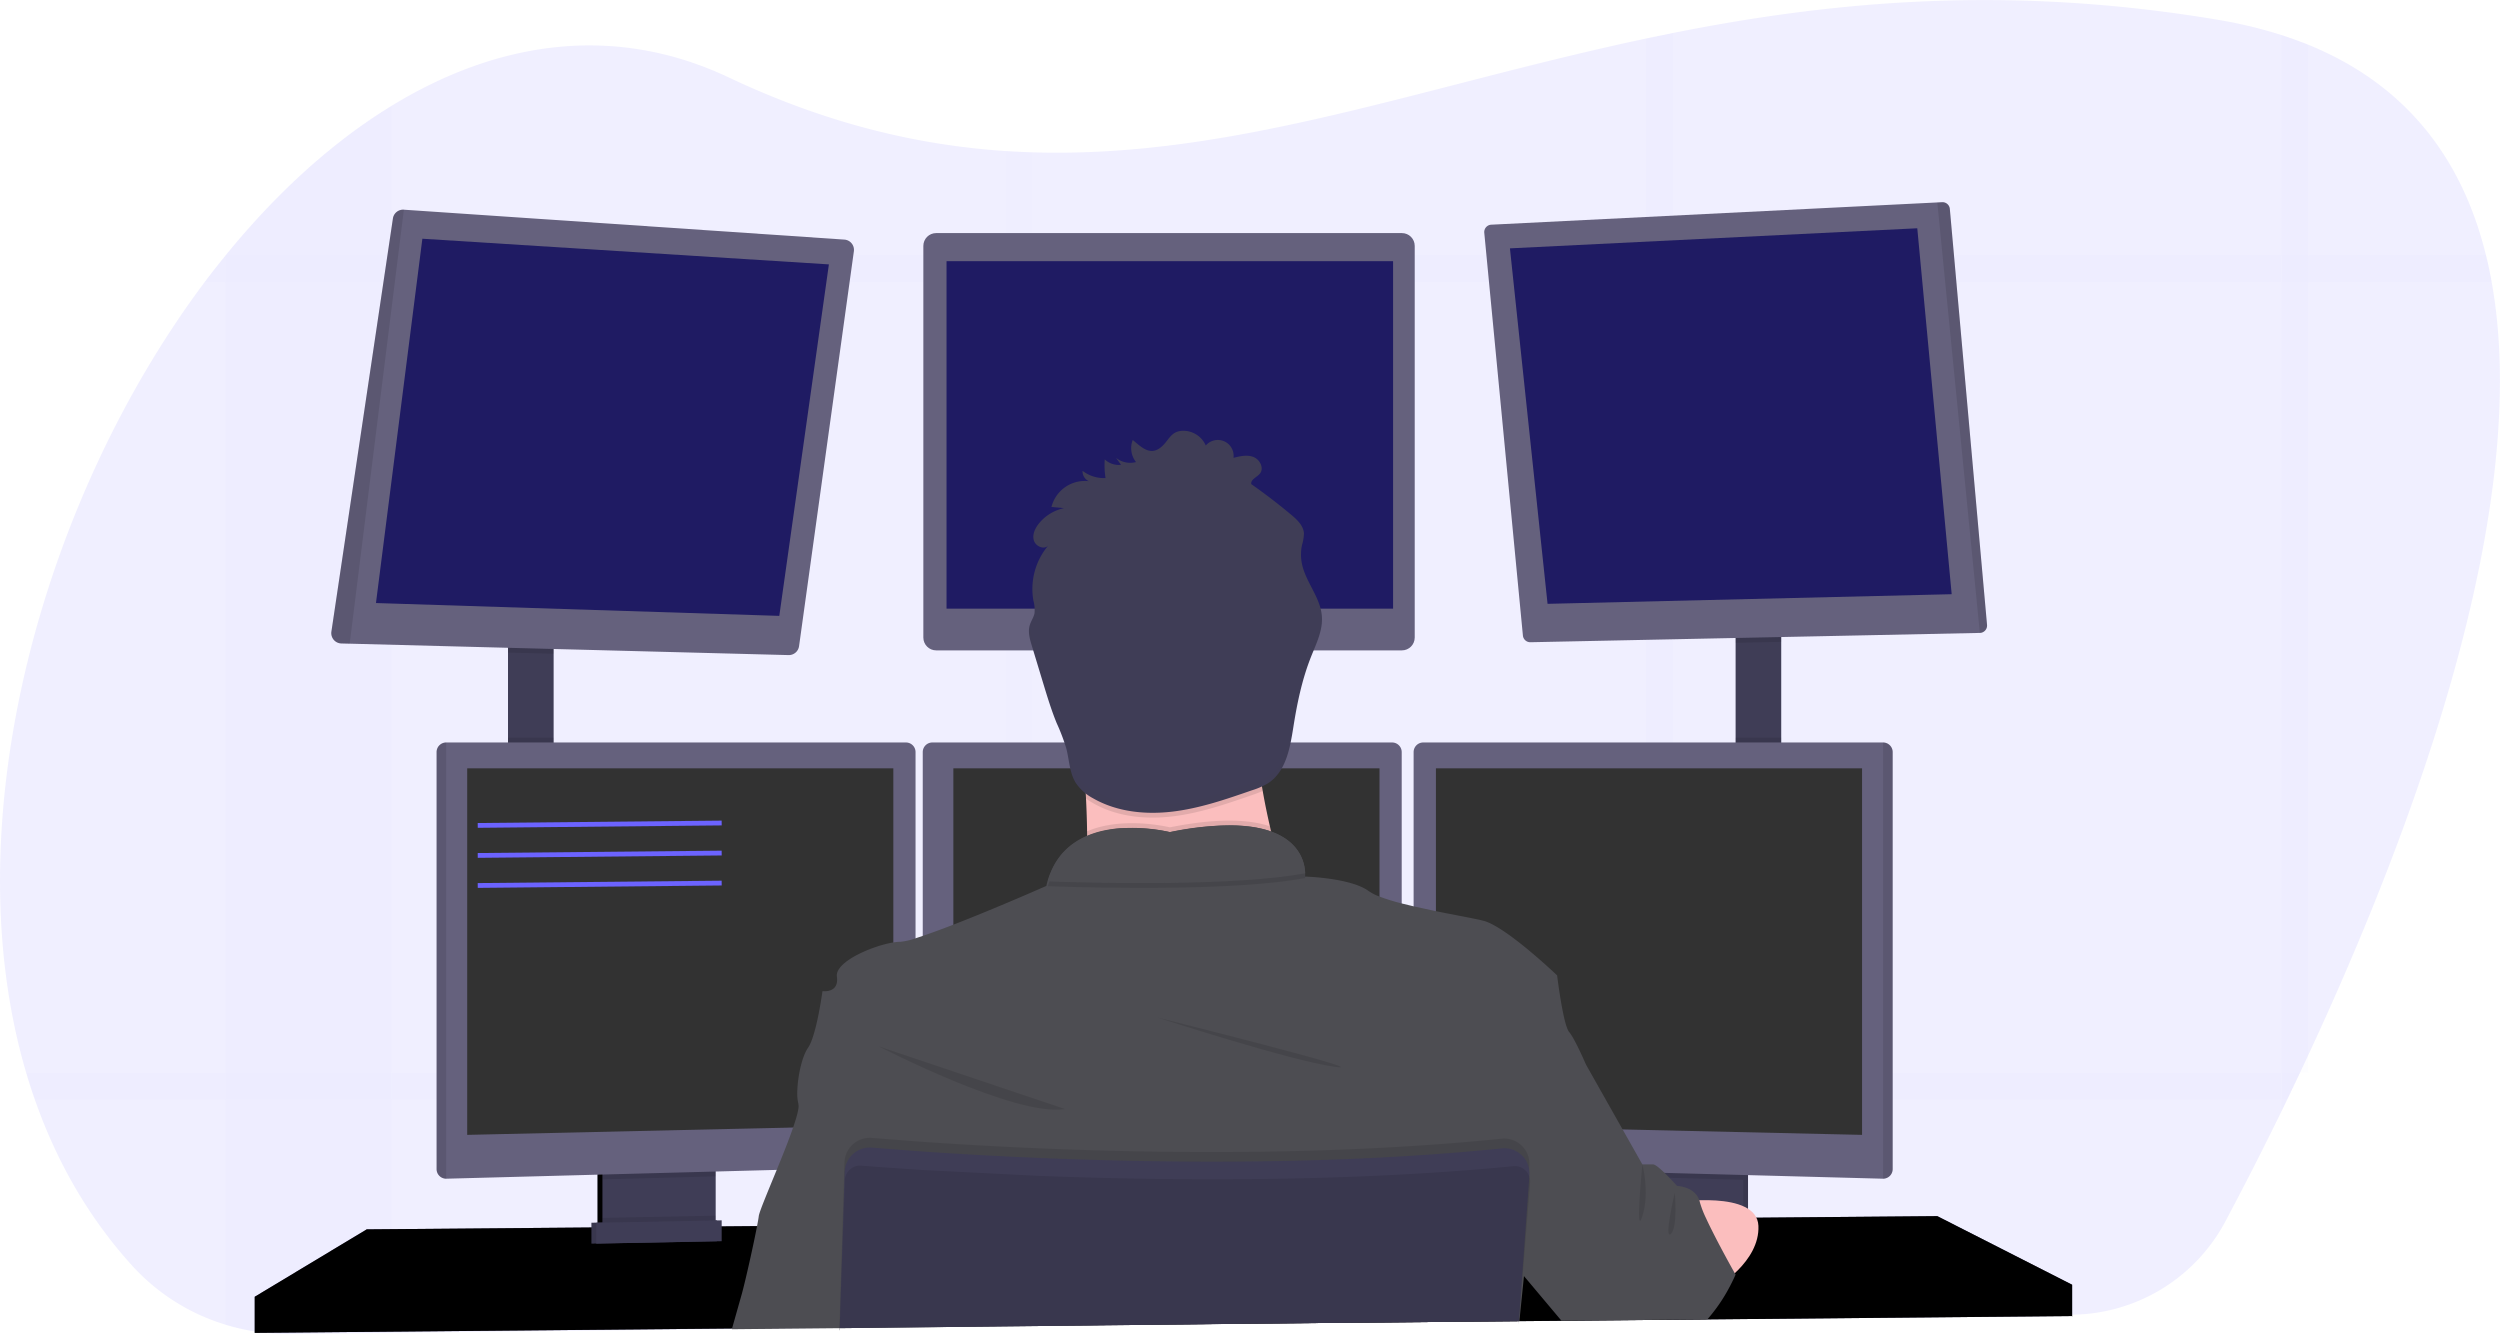 <svg xmlns="http://www.w3.org/2000/svg" xmlns:xlink="http://www.w3.org/1999/xlink" width="1040" height="555" fill="none" xmlns:v="https://vecta.io/nano"><style><![CDATA[.B{opacity:.1}.C{fill:#000}.D{fill:#3f3d56}.E{fill:#65617d}.F{fill:#1f1b63}.G{fill:#323232}.H{fill:#4d4d52}]]></style><g clip-path="url(#A)"><path d="M960.261 438.866l-3.465 7.411-5.324 11.137-2.317 4.777a1485.52 1485.52 0 0 1-23.42 45.959 73.24 73.24 0 0 1-26.57 28.133c-11.212 6.819-24.047 10.489-37.159 10.625l-151.458 1.652h-1.598l-12.983.141-11.106.12-34.057.37h-1.378l-17.338.191h-.53l-106.864 1.161-95.389 1.002-11.096.12-68.912.751h-.08l-44.694.481h-.479l-141.321 1.532-42.276.461c-9.022.102-18.006-1.188-26.636-3.826-15.019-4.549-28.516-13.119-39.04-24.787-18.157-20.06-31.39-43.465-40.279-68.863a235.84 235.84 0 0 1-3.595-11.137C-19.875 341.971 17.638 207.4 85.152 117.345a347.09 347.09 0 0 1 8.629-11.016l.07-.08c20.764-25.558 44.044-46.91 68.843-62.093 43.944-26.95 92.632-34.542 140.521-11.918 40.519 19.149 78.351 28.152 115.024 30.596 3.705.24 7.411.421 11.096.531 84.123 2.654 162.963-27.742 255.546-47.361l11.106-2.283C762.033.541 835.3-6.41 922.429 8.202c9.052 1.483 17.985 3.625 26.726 6.41a171.59 171.59 0 0 1 11.106 4.006c41.589 16.965 64.269 48.312 73.909 87.591a159.21 159.21 0 0 1 2.36 11.126c17.09 94.482-32.95 228.502-76.269 321.531z" fill="#6c63ff" class="B"/><g class="B"><g fill="#b5b0ff"><path opacity=".3" d="M162.694 44.156v510.383l-42.277.461c-9.022.102-18.006-1.188-26.636-3.826V106.249h.07c20.764-25.588 44.044-46.94 68.843-62.093z"/><path opacity=".3" d="M1036.58 117.345H85.152a347.09 347.09 0 0 1 8.629-11.016v-.08h940.439a155.97 155.97 0 0 1 2.36 11.096z"/><path opacity=".3" d="M960.261 18.628v427.639h-3.465l-5.324 11.137-2.317 4.777V14.582a157.08 157.08 0 0 1 11.106 4.046zm-264.274-4.937v535.051l-11.106.12V15.974l11.106-2.283z"/></g><path d="M429.335 63.335v488.31l-11.096.12V62.804c3.705.24 7.411.38 11.096.531z" fill="#6c63ff" class="B"/><path opacity=".3" d="M956.796 446.277l-5.324 11.137H14.492a235.84 235.84 0 0 1-3.595-11.137h945.9z" fill="#b5b0ff"/></g><g class="D"><path d="M230.308 266.228h-18.976v57.747h18.976v-57.747zm510.682-3.004h-18.976v61.091h18.976v-61.091z"/></g><use xlink:href="#B" class="E"/><use xlink:href="#B" opacity=".2" class="C"/><use xlink:href="#C" class="D"/><use xlink:href="#C" class="B C"/><g class="D"><path d="M297.722 484.384v24.527c.001 1.162-.327 2.3-.946 3.282a6.13 6.13 0 0 1-2.549 2.266 5.98 5.98 0 0 1-2.497.601l-34.856.741c-.931.023-1.854-.173-2.697-.57a6.12 6.12 0 0 1-2.599-2.265c-.632-.989-.967-2.139-.966-3.314v-25.268h47.11zm429.455 0h-47.11v31.547h47.11v-31.547z"/></g><path d="M727.177 484.384h-47.11v31.547h47.11v-31.547z" class="B C"/><path d="M725.18 484.384h-47.111v31.547h47.111v-31.547z" class="D"/><path d="M230.308 266.218v5.739l-18.976-.491v-5.248h18.976z" class="B C"/><path d="M355.209 104.556l-22.801 164.246c-.144 1.049-.67 2.008-1.475 2.693s-1.834 1.05-2.889 1.023l-182.569-4.748-3.465-.09c-.604-.014-1.197-.156-1.742-.416a4.29 4.29 0 0 1-1.422-1.092c-.392-.46-.683-.998-.854-1.578s-.217-1.191-.137-1.791l25.598-171.937a4.31 4.31 0 0 1 1.561-2.702c.84-.673 1.9-1.006 2.973-.933l183.227 12.438c.591.034 1.169.191 1.697.461s.994.645 1.369 1.105.652.991.812 1.563.2 1.17.117 1.758z" class="E"/><path d="M175.707 99.309l-19.306 151.557 167.788 5.338 20.633-146.219-169.115-10.675z" class="F"/><path d="M583.2 96.965H389.436c-2.94 0-5.324 2.39-5.324 5.338v162.914c0 2.948 2.384 5.338 5.324 5.338H583.2c2.94 0 5.323-2.39 5.323-5.338V102.303c0-2.948-2.383-5.338-5.323-5.338z" class="E"/><path d="M579.524 108.652H393.76V253.199H579.524V108.652Z" class="F"/><path d="M740.99 263.214v3.795l-18.976.391v-4.186h18.976z" class="B C"/><path d="M826.611 260.009a3.1 3.1 0 0 1-.167 1.223 3.09 3.09 0 0 1-.633 1.06c-.28.307-.619.554-.996.726s-.786.266-1.2.276l-186.963 3.876c-.777.016-1.531-.263-2.11-.782s-.943-1.237-1.016-2.013l-16.07-167.53a3.1 3.1 0 0 1 .132-1.233 3.09 3.09 0 0 1 .606-1.081c.272-.316.606-.572.98-.755s.783-.287 1.199-.306l185.544-9.254 1.998-.1a3.06 3.06 0 0 1 2.173.75c.6.523.974 1.26 1.042 2.054l15.481 173.089z" class="E"/><path d="M628.133 103.315l169.455-8.353L811.9 247.19l-168.117 4.006-15.65-147.881z" class="F"/><g class="C"><path d="M826.611 260.009a3.1 3.1 0 0 1-.167 1.223 3.09 3.09 0 0 1-.633 1.06c-.28.307-.619.554-.996.726s-.786.266-1.2.276L805.917 84.216l1.998-.1a3.06 3.06 0 0 1 2.173.75 3.08 3.08 0 0 1 1.043 2.054l15.48 173.089zM168.017 87.22l-22.542 180.55-3.465-.09c-.604-.014-1.197-.156-1.742-.416a4.29 4.29 0 0 1-1.422-1.092c-.392-.46-.683-.998-.854-1.578a4.32 4.32 0 0 1-.137-1.791l25.598-171.937a4.31 4.31 0 0 1 1.569-2.719 4.29 4.29 0 0 1 2.995-.926zm62.291 219.649h-18.976v17.105h18.976v-17.105zm67.414 177.505v4.978l-47.11 1.262v-6.24h47.11z" class="B"/></g><path d="M380.867 312.828V481.28a4.01 4.01 0 0 1-1.134 2.749c-.716.736-1.687 1.168-2.711 1.207l-191.408 5.107h-.049a3.99 3.99 0 0 1-2.776-1.173c-.737-.739-1.157-1.737-1.169-2.783V312.828c.012-1.045.432-2.044 1.169-2.783a3.99 3.99 0 0 1 2.776-1.173h191.357a3.99 3.99 0 0 1 2.775 1.173c.737.739 1.157 1.738 1.17 2.783z" class="E"/><path d="M185.614 308.872v181.471h-.049a3.99 3.99 0 0 1-2.776-1.173c-.737-.739-1.157-1.737-1.169-2.783V312.828c.012-1.045.432-2.044 1.169-2.783a3.99 3.99 0 0 1 2.776-1.173h.049z" class="B C"/><path d="M194.353 319.628h177.275V468.1l-177.275 4.006V319.628z" class="G"/><g class="C"><path d="M740.99 306.869h-18.976v17.446h18.976v-17.446zm-15.81 177.505v6.42l-47.111-1.262v-5.158h47.111z" class="B"/></g><path d="M787.351 312.828v173.559a4.01 4.01 0 0 1-1.188 2.801 3.99 3.99 0 0 1-2.807 1.155l-191.447-5.107c-1.025-.039-1.996-.471-2.712-1.207s-1.121-1.721-1.133-2.749V312.828a4.01 4.01 0 0 1 1.169-2.783 3.99 3.99 0 0 1 2.776-1.173h191.357a3.99 3.99 0 0 1 2.801 1.159c.745.74 1.171 1.745 1.184 2.797z" class="E"/><path d="M787.351 312.828v173.559a4.01 4.01 0 0 1-1.188 2.801 3.99 3.99 0 0 1-2.807 1.155V308.872c1.051 0 2.059.415 2.807 1.156a4.01 4.01 0 0 1 1.188 2.8z" class="B C"/><path d="M774.617 319.628H597.342V468.1l177.275 4.006V319.628z" class="G"/><path d="M583.11 312.828V481.28a4.01 4.01 0 0 1-1.134 2.749c-.716.736-1.686 1.168-2.711 1.207l-191.407 5.107c-1.051 0-2.06-.415-2.808-1.155s-1.174-1.747-1.187-2.801V312.828c.013-1.045.433-2.044 1.17-2.783a3.99 3.99 0 0 1 2.775-1.173h191.357a3.99 3.99 0 0 1 2.775 1.173c.737.739 1.157 1.738 1.17 2.783z" class="E"/><path d="M396.597 319.628h177.275V468.1l-177.275 4.006V319.628z" class="G"/><path d="M862.006 534.449v13.02l-151.727 1.402-1.618.03-57.667.531-1.378.02-17.528.15h-.52l-106.844.991-175.387 1.633h-.15l-44.594.421-.479.01-198.148 1.822v-15.022l202.253-1.332h.479l40.938-.281h.19l282.721-1.872h.29l.17-.01h.469l4.784-.03h1.458l74.396-.501 4.394-.02.979-.01 142.519-.952z" class="B C"/><g fill="#fbbebe"><path d="M486.642 323.975c28.313 0 51.265-23.016 51.265-51.407s-22.952-51.407-51.265-51.407-51.265 23.015-51.265 51.407 22.953 51.407 51.265 51.407z"/><path d="M537.917 377.725s-99.374 12.018-89.886 0c3.436-4.347 4.385-17.226 4.195-31.898-.06-4.456-.22-9.073-.449-13.67-1.099-22.033-3.746-43.565-3.746-43.565s86.89-41.062 76.903-8.513c-3.995 13.15-2.687 31.617.349 48.953.889 5.058 1.918 10.015 2.997 14.722a345.96 345.96 0 0 0 9.637 33.971z"/></g><path d="M537.917 377.725s-99.374 12.018-89.886 0c3.436-4.347 4.385-17.226 4.195-31.898 15.151-6.489 34.426-1.652 34.426-1.652 20.295-4.056 33.308-3.265 41.628-.421a345.96 345.96 0 0 0 9.637 33.971z" class="B C"/><path d="M349.297 553.358v-.842l175.397-1.912 106.864-1.002h.3l-.11 1.482.15-1.482h.19v-.17l1.368-13.47.519-5.098.16-1.592.14-1.332 6.172-20.641 6.172-20.611 5.194-17.356 7.93-26.52s-4.495-10.515-6.991-13.52-4.994-23.535-4.994-23.535-21.313-20.361-30.631-22.704c-3.905-1.002-11.615-2.334-19.805-4.006l-9.238-2.003-4.994-1.212a87.62 87.62 0 0 1-9.238-2.864c-1.586-.578-3.095-1.348-4.495-2.294-7.34-5.398-25.737-6.009-26.446-6.009a.41.41 0 0 1 0-.07v-.09a10.22 10.22 0 0 0 0-1.262c0-.4 0-.871-.09-1.402 0-.16 0-.33-.07-.501a13.76 13.76 0 0 0-.2-1.141 5.09 5.09 0 0 0-.119-.531 17.25 17.25 0 0 0-1.249-3.495c-.07-.161-.16-.331-.24-.491a18.27 18.27 0 0 0-1.697-2.634 9.59 9.59 0 0 0-.42-.521 19.62 19.62 0 0 0-2.716-2.644c-.27-.21-.55-.43-.839-.631a4.64 4.64 0 0 0-.51-.36l-.889-.581-.829-.481c-.729-.4-1.498-.791-2.337-1.162-.259-.12-.539-.23-.818-.34l-1.089-.421h-.06l-.749-.3c-.569-.19-1.149-.361-1.758-.531l-.929-.24-.998-.231-.999-.21a44.85 44.85 0 0 0-3.186-.521l-1.139-.14-1.168-.12-1.209-.1-1.717-.1-1.998-.07a124.15 124.15 0 0 0-26.207 2.794c-5.983-1.335-12.111-1.901-18.237-1.683h-.868l-.999.06h-.639l-1.289.12c-.429 0-.869.091-1.298.151l-1.308.18-.66.11c-.649.11-1.308.23-1.997.371a7.81 7.81 0 0 0-.659.15c-.869.19-1.738.42-2.597.681-.429.12-.859.26-1.288.411-.22.06-.43.14-.639.22l-.64.23-.629.251-.749.3c-.379.16-.749.331-1.118.511-.21.09-.42.19-.62.3s-.409.201-.599.311a27.73 27.73 0 0 0-6.202 4.386l-.509.491-.5.511c-.17.17-.329.35-.489.531a23.84 23.84 0 0 0-1.818 2.253 14.85 14.85 0 0 0-.459.641 26.67 26.67 0 0 0-1.718 2.924c-.13.241-.25.491-.37.731-.815 1.692-1.483 3.451-1.997 5.258-.187.668-.356 1.336-.509 2.003 0 0-21.144 9.354-38.681 16.124-4.664 1.803-9.059 3.435-12.734 4.667l-2.996 1.002a26.67 26.67 0 0 1-6.242 1.442 19.55 19.55 0 0 0-2.997.28c-8.059 1.312-21.872 7.011-23.38 12.729a3.73 3.73 0 0 0-.1 1.403v.11c.999 7.01-5.992 6.009-5.992 6.009s-2.497 18.527-5.993 23.535c-2.526 3.605-4.254 11.647-4.474 17.716a19.68 19.68 0 0 0 .439 5.639v.14c.4 1.342-.559 5.008-2.187 9.705-1.767 5.157-4.344 11.567-6.821 17.616-3.735 9.134-7.251 17.426-7.471 19.249-.089.811-.349 2.263-.709 4.136-1.458 7.631-4.694 22.163-6.292 28.042l-4.105 14.522c0 .12-.069.24-.099.35l44.773-.441v.842h.14-.06z" class="H"/><g class="C"><path d="M365.636 435.311s56.928 29.544 77.402 26.039l-77.402-26.039zm115.853-12.018s55.43 18.027 73.906 20.531-73.906-20.531-73.906-20.531zm61.482-58.007c-28.963 5.348-83.494 4.197-107.064 3.385 8.639-31.046 50.765-20.49 50.765-20.49 52.144-10.436 56.139 11.216 56.299 17.105z" class="B"/></g><path d="M542.971 363.283c-28.963 5.348-83.494 4.197-107.064 3.385 8.639-31.046 50.765-20.49 50.765-20.49 52.144-10.436 56.139 11.217 56.299 17.105z" class="H"/><path d="M696.716 500.158s34.116-5.258 34.786 9.765-17.398 25.518-17.398 25.518l-17.388-35.283z" fill="#fbbebe"/><path d="M525.283 329.032a46.89 46.89 0 0 1-4.494 1.743c-10.766 3.725-21.623 7.481-32.958 8.843s-23.231.16-33.118-5.508c-1.038-.588-2.039-1.241-2.996-1.953-1.099-22.033-3.746-43.565-3.746-43.565s86.89-41.062 76.903-8.513c-3.975 13.15-2.627 31.617.409 48.953z" class="B C"/><path d="M472.58 192.217a9.43 9.43 0 0 1-4.362.112 9.45 9.45 0 0 1-3.947-1.864l2.077 2.894a8.42 8.42 0 0 1-3.634-.376c-1.17-.389-2.24-1.03-3.137-1.877-.189 2.591-.081 5.195.319 7.761a14.47 14.47 0 0 1-9.548-3.004c-.053.903.171 1.802.643 2.573s1.167 1.38 1.994 1.743c-3.453-.413-6.938.447-9.805 2.421a14.36 14.36 0 0 0-5.775 8.305l5.213.481c-4.097.878-7.774 3.128-10.427 6.38-1.597 2.003-2.816 4.567-2.117 7.01s4.075 4.006 5.913 2.264a28.01 28.01 0 0 0-5.567 10.735c-1.052 3.943-1.232 8.069-.526 12.089a14.54 14.54 0 0 1 .46 5.268c-.33 1.652-1.368 3.084-1.888 4.697-.999 2.924-.05 6.099.839 9.013l4.684 15.443c1.698 5.579 3.386 11.167 5.603 16.565 1.57 3.413 2.905 6.93 3.995 10.526 1.258 4.847 1.308 10.155 3.995 14.391a19.92 19.92 0 0 0 7.171 6.34c9.877 5.668 21.812 6.87 33.118 5.508s22.152-5.118 32.908-8.843c2.39-.722 4.683-1.731 6.831-3.005 7.441-4.887 9.099-14.882 10.487-23.685 1.548-9.815 3.615-19.61 7.281-28.843 2.177-5.499 4.993-11.077 4.514-16.966-.609-7.821-6.781-14.161-8.309-21.852-.512-2.571-.488-5.221.07-7.782a17.74 17.74 0 0 0 .788-4.707c-.169-3.225-2.806-5.709-5.283-7.782a243.08 243.08 0 0 0-16.639-12.759c-.289-2.003 2.427-2.864 3.656-4.446 1.737-2.234-.06-5.779-2.697-6.821s-5.593-.36-8.339.331c.179-1.41-.101-2.84-.797-4.077a6.59 6.59 0 0 0-3.069-2.792 6.57 6.57 0 0 0-4.125-.4c-1.381.316-2.625 1.07-3.545 2.151a10.2 10.2 0 0 0-3.374-4.198 10.17 10.17 0 0 0-5.035-1.891c-6.622-.521-6.751 4.557-10.986 7.351s-7.73-.891-10.986-3.575a9.31 9.31 0 0 0-.549 4.779 9.3 9.3 0 0 0 1.907 4.414z" class="D"/><path d="M722.014 530.203s-.889 2.123-2.527 5.198c-2.478 4.73-5.494 9.156-8.989 13.189l-.269.291h-1.618l-57.667.531h-1.378l-.17-.201-11.186-13.31-4.215-5.017-.169-.21-.36-.421-.2-.24-.259-.311-8.2-9.754 2.996-12.519 5.104-21.092.13-.51.998-4.006.709-3.005 2.377-9.795 8.15-33.7 14.482 7.511 15.27 27.041 8.2 14.521h4.494c.849 0 2.797 1.643 4.754 3.536.699.671 1.398 1.382 1.998 2.003 1.777 1.842 3.186 3.425 3.186 3.425s7.28.16 9.238 5.909a6.97 6.97 0 0 1 .249.851c.65 2.26 1.496 4.458 2.527 6.57 1.289 2.814 2.907 6.009 4.545 9.204a510.46 510.46 0 0 0 7.28 13.46l.14.25.38.601z" class="H"/><path d="M636.223 484.985l-.1 1.432v.101l-.17 2.303-1.328 18.538-1.608 22.333-.46 6.29-.999 13.46v.17l-106.864 1.002-175.367 1.902v.842h-.14v-.842-.28l.449-14.382.859-28.102.739-23.825.07-2.374c.044-1.432.378-2.841.983-4.14s1.467-2.46 2.535-3.413 2.317-1.678 3.673-2.131a10.5 10.5 0 0 1 4.215-.501l18.157 1.412 2.996.22c42.276 2.945 120.407 6.751 199.247 2.003l4.994-.31c12.224-.771 24.439-1.763 36.533-3.005a10.5 10.5 0 0 1 4.528.52 10.52 10.52 0 0 1 3.883 2.392c1.105 1.072 1.961 2.374 2.51 3.814a10.59 10.59 0 0 1 .665 4.521v.05z" class="B C"/><path d="M349.297 553.357v-.841l175.397-1.913 106.864-1.001h.3v-.17l.999-13.461.429-6.009 1.638-22.643 1.288-17.927v-.441c.06-.826.023-1.656-.109-2.474.005-.033.005-.067 0-.1a10.43 10.43 0 0 0-1.998-4.647c-1.1-1.414-2.54-2.524-4.186-3.225a10.52 10.52 0 0 0-5.222-.781c-12.094 1.242-24.309 2.234-36.534 3.005l-4.993.31c-78.84 4.697-156.971.892-199.247-2.003l-2.996-.22-18.157-1.412a10.5 10.5 0 0 0-7.249 2.11c-2.073 1.577-3.49 3.869-3.977 6.433a11.04 11.04 0 0 0-.18 1.642l-.679 22.193-.929 28.112-.439 14.382v.28.841l-.02-.04z" class="D"/><g class="C"><path d="M636.522 492.006l-1.228 15.353-1.828 22.884-.459 5.729-.999 12.829-.06.641v.17l-.15 1.482.11-1.482h-.29l-106.864 1.001-175.427 1.903v-.28l.489-14.382.999-28.102.639-18.678c.031-1.062.327-2.1.861-3.018a6.36 6.36 0 0 1 2.195-2.239c1.131-.696 2.453-1.011 3.775-.902l7.681.591 17.917 1.222 47.939 2.424c51.934 2.003 122.045 2.673 188.641-3.175l9.118-.842c1.198-.119 2.405.11 3.476.661.303.152.591.333.858.541.87.632 1.559 1.482 1.998 2.464a3.61 3.61 0 0 1 .25.611c.3.83.422 1.713.359 2.594zm-338.8 13.71v3.195c.001 1.162-.327 2.3-.946 3.282a6.13 6.13 0 0 1-2.549 2.266l-40.05.772a6.12 6.12 0 0 1-2.599-2.265c-.632-.989-.967-2.139-.966-3.314v-3.004l47.11-.932z" class="B"/></g><path d="M298.221 516.342l-52.183 1.002v-8.683l52.183-1.002v8.683z" class="D"/><path d="M298.221 516.342l-52.183 1.002v-8.683l52.183-1.002v8.683z" class="B C"/><path d="M300.219 516.342l-52.184 1.002v-8.683l52.184-1.002v8.683z" class="D"/><g class="B C"><path d="M472.99 188.933c-.976-1.272-1.624-2.765-1.888-4.347-.241 1.547-.097 3.129.42 4.607a9.05 9.05 0 0 0 1.468-.26zm-12.684 6.65c-.188-1.228-.312-2.465-.37-3.706v3.715l.37-.009zm81.396 33.419a18.54 18.54 0 0 1 .36-2.654c.472-1.523.741-3.102.799-4.697-.022-.357-.076-.713-.16-1.061l-.639 2.754c-.399 1.858-.52 3.765-.36 5.658zm-20.773-30.946l1.088.791c.918-.665 1.777-1.409 2.567-2.223a3.67 3.67 0 0 0 .675-1.772 3.68 3.68 0 0 0-.295-1.873c-.1.228-.227.444-.38.641-1.228 1.582-3.945 2.453-3.655 4.436zm-82.066 9.635a12.4 12.4 0 0 0-.869 2.283 18.13 18.13 0 0 1 4.994-1.893l-4.125-.39zm13.772-10.897c-.656-.362-1.283-.774-1.877-1.232-.025.397.005.794.09 1.182a11.98 11.98 0 0 1 1.787.05zm97.647 59.008c-.41 4.858-2.667 9.535-4.495 14.142-3.665 9.233-5.732 19.028-7.28 28.853-1.389 8.803-2.997 18.798-10.487 23.675a29.92 29.92 0 0 1-6.822 3.005c-10.766 3.735-21.622 7.481-32.958 8.843s-23.23.17-33.118-5.498c-2.866-1.5-5.327-3.676-7.171-6.34-2.666-4.236-2.716-9.544-3.994-14.391-1.091-3.6-2.425-7.12-3.995-10.536-2.208-5.388-3.905-11.017-5.593-16.555l-4.684-15.453c-.513-1.55-.894-3.142-1.139-4.757-.389 2.564.37 5.248 1.139 7.762l4.684 15.453c1.688 5.578 3.385 11.166 5.593 16.554a82.69 82.69 0 0 1 3.995 10.536c1.258 4.847 1.308 10.155 3.994 14.392 1.844 2.664 4.305 4.839 7.171 6.339 9.888 5.669 21.813 6.86 33.118 5.498s22.152-5.107 32.958-8.843c2.39-.713 4.682-1.722 6.822-3.004 7.44-4.878 9.098-14.873 10.487-23.676 1.548-9.824 3.615-19.619 7.28-28.853 2.178-5.488 4.994-11.066 4.515-16.965 0-.06-.02-.12-.02-.181zm-119.539-3.875v-.11c.18-1.766.025-3.551-.459-5.258a26.92 26.92 0 0 1-.39-3.325c-.115 2.118.016 4.242.39 6.329l.459 2.364zm3.046-24.497a27.82 27.82 0 0 1 2.607-3.675c-1.828 1.752-5.203.19-5.912-2.244-.262.985-.262 2.02 0 3.005a4.4 4.4 0 0 0 1.261 1.903c.581.512 1.286.861 2.044 1.011z" class="B"/></g><g class="C"><path d="M683.233 484.384s3.166 11.518 0 21.533 0-21.533 0-21.533zm13.483 11.748s1.328 14.622-1.668 17.216 1.668-17.216 1.668-17.216z" class="B"/></g><g stroke="#6c63ff" stroke-width="2" stroke-miterlimit="10"><path d="M198.738 343.374l101.481-1.002m-101.481 13.49l101.481-.991m-101.481 13.49l101.481-1.002"/></g></g><defs><clipPath id="A"><path fill="#fff" d="M0 0h1040v555H0z"/></clipPath><path id="B" d="M862.006 534.449v13.02l-151.727 1.402-1.618.03-57.667.531-1.378.02-17.528.15h-.52l-106.844.991-175.387 1.633h-.15l-44.594.421-.479.01-198.148 1.822v-15.022l46.59-28.042 93.482-.781 1.997-.01.659-.01 1.998-.03 44.883-.371 2.007-.01.64-.01 1.997-.01 14.392-.12.379-.01 35.505-.301h.29l277.048-2.343 6.782-.05h.679l5.173-.05 37.602-.311 1.998-.03 1.848-.02h.958l11.696-.09 2.317-.03 3.106-.02 9.737-.09 15.451-.13 1.997-.02 3.476-.02h.649l74.615-.641 56.089 28.542z"/><path id="C" d="M295.725 484.384v24.527c0 1.162-.328 2.3-.947 3.282s-1.502 1.768-2.549 2.266c-.779.379-1.631.584-2.497.601l-34.855.741a5.98 5.98 0 0 1-2.697-.57 6.12 6.12 0 0 1-2.599-2.265c-.632-.989-.968-2.139-.967-3.314v-25.268h47.111z"/></defs></svg> 